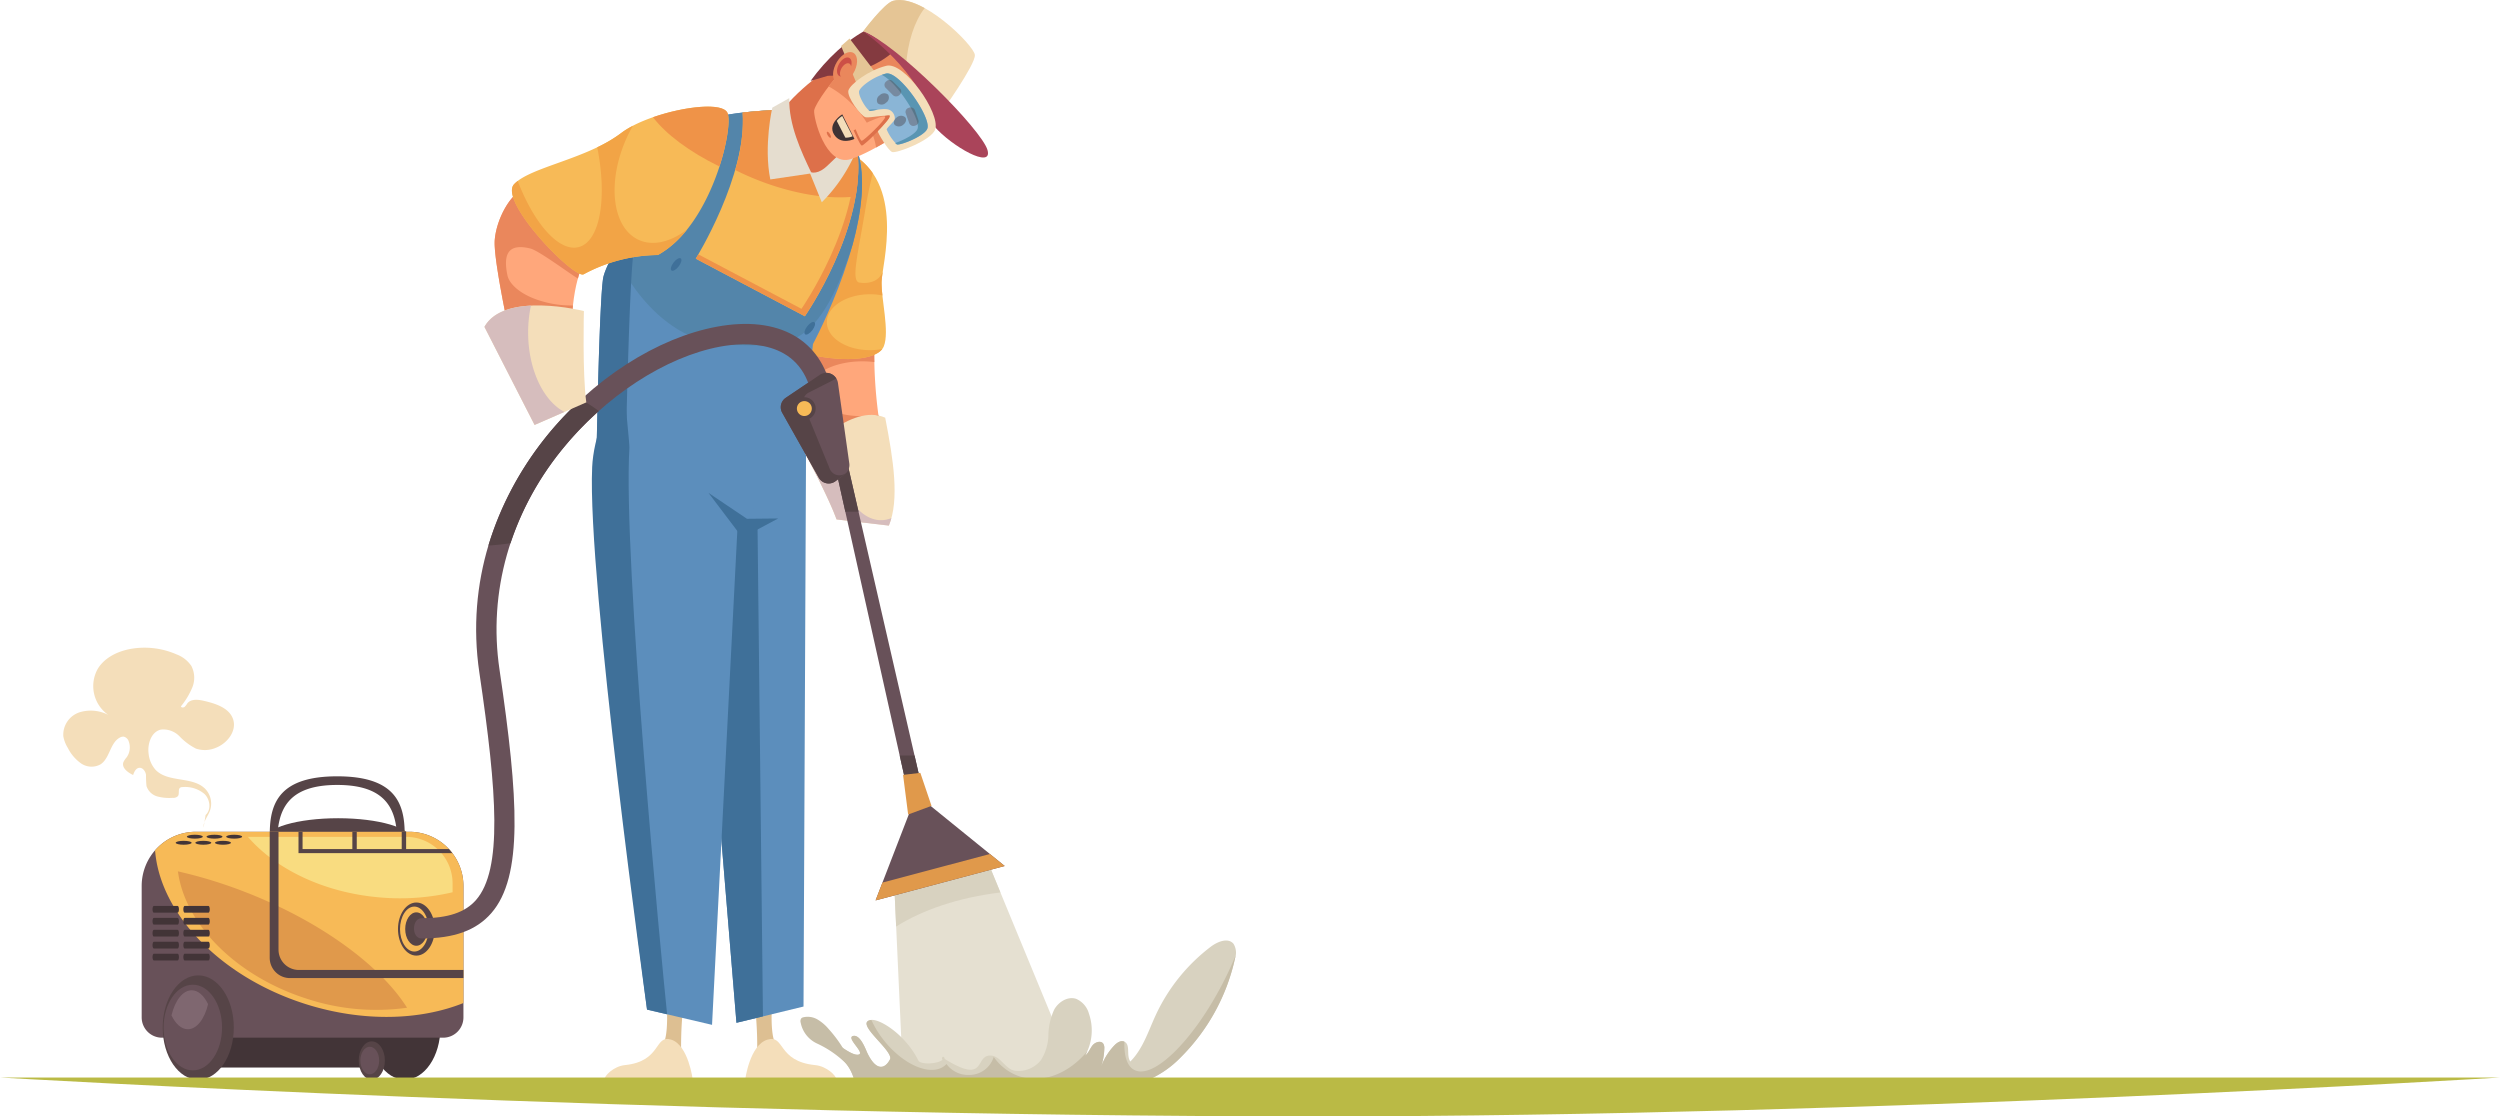 <svg id="Grupo_1028363" data-name="Grupo 1028363" xmlns="http://www.w3.org/2000/svg" xmlns:xlink="http://www.w3.org/1999/xlink" width="519.526" height="232" viewBox="0 0 519.526 232">
  <defs>
    <clipPath id="clip-path">
      <rect id="Rectángulo_349866" data-name="Rectángulo 349866" width="519.526" height="232" fill="none"/>
    </clipPath>
    <clipPath id="clip-path-3">
      <rect id="Rectángulo_349861" data-name="Rectángulo 349861" width="2.532" height="2.357" fill="none"/>
    </clipPath>
    <clipPath id="clip-path-4">
      <rect id="Rectángulo_349862" data-name="Rectángulo 349862" width="2.537" height="2.22" fill="none"/>
    </clipPath>
    <clipPath id="clip-path-5">
      <rect id="Rectángulo_349863" data-name="Rectángulo 349863" width="3.489" height="3.425" fill="none"/>
    </clipPath>
    <clipPath id="clip-path-6">
      <rect id="Rectángulo_349864" data-name="Rectángulo 349864" width="2.757" height="3.826" fill="none"/>
    </clipPath>
  </defs>
  <g id="Enmascarar_grupo_1028362" data-name="Enmascarar grupo 1028362" transform="translate(0)" clip-path="url(#clip-path)">
    <g id="Grupo_1028361" data-name="Grupo 1028361">
      <g id="Grupo_1028360" data-name="Grupo 1028360" clip-path="url(#clip-path)">
        <path id="Trazado_727453" data-name="Trazado 727453" d="M420.166,159.569c0-6.58-1.994-11.913-12.458-11.913s-12.458,5.333-12.458,11.913a11.437,11.437,0,0,0,1.44,5.551,10.784,10.784,0,0,1-3-7.346c0-6.579,2.243-11.912,14.015-11.912s14.016,5.333,14.016,11.912a10.784,10.784,0,0,1-3,7.346,11.437,11.437,0,0,0,1.44-5.551" transform="translate(-337.627 15.464)" fill="#564447"/>
        <path id="Trazado_727454" data-name="Trazado 727454" d="M392.45,158.171c0-2.449,6.806-4.434,15.2-4.434s15.2,1.985,15.2,4.434-6.808,4.434-15.2,4.434-15.2-1.985-15.2-4.434" transform="translate(-337.387 16.299)" fill="#564447"/>
        <path id="Trazado_727455" data-name="Trazado 727455" d="M287.345,162.582,305.27,206l-35.846.43-1.769-38.812Z" transform="translate(-81.775 17.237)" fill="#e5e0d1"/>
        <path id="Trazado_727456" data-name="Trazado 727456" d="M282.1,175.311l-.351-7.69,19.689-5.039,2.332,5.65c-8.625,1.024-16.237,3.629-21.67,7.08" transform="translate(-95.873 17.237)" fill="#d8d2c0"/>
        <path id="Trazado_727457" data-name="Trazado 727457" d="M386.978,194.1c0-5.986,3.309-10.839,7.39-10.839s7.39,4.853,7.39,10.839-3.309,10.839-7.39,10.839-7.39-4.852-7.39-10.839" transform="translate(-310.237 19.43)" fill="#423437"/>
        <path id="Trazado_727458" data-name="Trazado 727458" d="M305.038,63.5l15.305.427A97.383,97.383,0,0,0,321.9,84.132l-13.541,3.415c-7.125-8.4-3.319-24.05-3.319-24.05" transform="translate(-138.627 6.732)" fill="#ffa77b"/>
        <path id="Trazado_727459" data-name="Trazado 727459" d="M305.038,63.5l15.305.427s-.081,1.759-.02,4.587a19.927,19.927,0,0,0-2.475-.157c-5.947,0-10.768,2.553-10.768,5.7s4.821,5.7,10.768,5.7a19.774,19.774,0,0,0,3.3-.275c.2,1.512.445,3.071.745,4.652l-13.541,3.415c-7.125-8.4-3.319-24.05-3.319-24.05" transform="translate(-138.627 6.732)" fill="#ea875c"/>
        <path id="Trazado_727460" data-name="Trazado 727460" d="M328.36,184.672l-4.353,1.461a75.211,75.211,0,0,1,.91,12.254l3.814-1.012c-1.6-2.81-.371-12.7-.371-12.7" transform="translate(-167.562 19.579)" fill="#ddbf92"/>
        <path id="Trazado_727461" data-name="Trazado 727461" d="M331.53,203.677H312.574s.927-7.195,4.608-8.318,2.01,4.5,9.929,5.283c2.458.244,4.457,2.249,4.42,3.035" transform="translate(-157.716 20.696)" fill="#f4deba"/>
        <path id="Trazado_727462" data-name="Trazado 727462" d="M341.316,184.672l4.218,1.461a77.649,77.649,0,0,0-.881,12.254l-3.7-1.012c1.552-2.81.359-12.7.359-12.7" transform="translate(-203.113 19.579)" fill="#ddbf92"/>
        <path id="Trazado_727463" data-name="Trazado 727463" d="M339.566,203.677h18.372s-.9-7.195-4.466-8.318-1.948,4.5-9.622,5.283c-2.382.244-4.32,2.249-4.284,3.035" transform="translate(-213.976 20.696)" fill="#f4deba"/>
        <path id="Trazado_727464" data-name="Trazado 727464" d="M303.109,70.226c8.075,2.216,16.049,1.828,17.288-1.246,1.221-3.035-.54-9.82-.472-13.374.067-3.487,5.188-20.768-6.843-26.975-11.3-5.828-9.973,41.6-9.973,41.6" transform="translate(-136.73 2.983)" fill="#f7ba57"/>
        <path id="Trazado_727465" data-name="Trazado 727465" d="M313.883,28.631a13.466,13.466,0,0,1,5.025,4.385c-.553,2.137-1.061,4.529-1.477,7.083-1.517,9.324-3.152,15.34-1.311,15.64.865.14,3.822.371,4.86-2.267a19.257,19.257,0,0,0-.253,2.134,23.134,23.134,0,0,0,.178,2.806,13.562,13.562,0,0,0-2.568-.244c-4.956,0-8.973,2.6-8.973,5.808s4.017,5.807,8.973,5.807a13.6,13.6,0,0,0,2.535-.239c-1.948,2.55-9.409,2.756-16.961.684,0,0-1.325-47.423,9.972-41.6" transform="translate(-137.531 2.983)" fill="#f2a446"/>
        <path id="Trazado_727466" data-name="Trazado 727466" d="M362.1,29.34C366.6,43.7,352.8,69.318,352.8,69.318L351.4,82.552l-.563,124.44L336.9,210.371,328.311,106.2s-20.553-9.573-20.553-10.416.563-34.066,1.408-39.979,19.286-31.673,22.945-33.363,20.694-2.392,22.945-1.548S362.1,29.34,362.1,29.34" transform="translate(-183.858 2.177)" fill="#5c8ebc"/>
        <path id="Trazado_727467" data-name="Trazado 727467" d="M328.439,22.443c3.66-1.689,20.694-2.393,22.945-1.548s7.039,8.447,7.039,8.447c1.724,5.5.763,12.644-1.076,19.374-7.44,23.349-14.662,20.815-25.177,20.815-10.035,0-18.921-7.536-24.411-19.124,5.212-9.646,17.734-26.6,20.68-27.963" transform="translate(-180.186 2.177)" fill="#5385aa"/>
        <path id="Trazado_727468" data-name="Trazado 727468" d="M327.784,55.649c.845-5.913,19.286-31.673,22.945-33.363a6.436,6.436,0,0,1,.764-.281c-6.811,8.71-16.758,23.98-17.391,28.424-.872,6.123-1.582,40.528-1.586,41.4S359.88,105.2,359.88,105.2l1.146,103.679-5.509,1.336-8.587-104.17s-20.553-9.573-20.553-10.418.563-34.065,1.408-39.978" transform="translate(-202.477 2.333)" fill="#3f7099"/>
        <path id="Trazado_727469" data-name="Trazado 727469" d="M361.091,98.8l-5.279,2.428-5.279,103.151-13.513-3.168s-11.614-88.756-10.558-111.842S361.091,98.8,361.091,98.8" transform="translate(-202.563 8.596)" fill="#5c8ebc"/>
        <path id="Trazado_727470" data-name="Trazado 727470" d="M344.45,89.2c.282-6.167,3.234-14.588,6.9-14.5-.1.653.889,9.652.844,10.416-1.387,23.252,6.757,107.356,7.833,117.747l-4.173-.978s-12.458-89.6-11.4-112.687" transform="translate(-221.395 7.919)" fill="#3f7099"/>
        <path id="Trazado_727471" data-name="Trazado 727471" d="M331.119,63.547,308.455,51.581S319.21,34.2,318.184,21.213c6.412-.741,15.293-.914,16.877-.32,2.127.8,6.51,7.616,6.99,8.37,1.839,15.886-10.932,34.283-10.932,34.283" transform="translate(-163.862 2.177)" fill="#f7ba57"/>
        <path id="Trazado_727472" data-name="Trazado 727472" d="M330.415,61.258s12.475-17.983,10.979-33.742c.331.5.565.864.656,1.008,1.84,15.886-10.932,34.283-10.932,34.283L308.455,50.841s.2-.322.531-.9Z" transform="translate(-163.862 2.917)" fill="#ef9348"/>
        <path id="Trazado_727473" data-name="Trazado 727473" d="M308.456,33.149a34.632,34.632,0,0,0,1.552-11.936c6.41-.74,15.293-.912,16.876-.319,2.128.8,6.51,7.615,6.99,8.37a32.864,32.864,0,0,1-.385,9.383c-5.339.657-12.551-.4-19.969-3.258-1.772-.684-3.463-1.437-5.063-2.241" transform="translate(-155.685 2.177)" fill="#ef9348"/>
        <path id="Trazado_727474" data-name="Trazado 727474" d="M375.913,67.242c-.434-11.586,2.6-16.637,2.6-16.637,1.012-2.716-8.524-16.463-11.991-15.4s-6.356,6.836-6.646,11.03,3.467,21.175,3.467,21.175Z" transform="translate(-257.072 3.727)" fill="#ffa77b"/>
        <path id="Trazado_727475" data-name="Trazado 727475" d="M359.874,46.239c.289-4.2,3.179-9.964,6.646-11.03s13,12.681,11.991,15.4a16.006,16.006,0,0,0-1.341,3.535c-1.292-.687-8.072-5.773-9.857-6.22-4.939-1.238-5.631,1.548-4.791,5.572.394,1.889,2.974,4.342,7.914,5.58a20.851,20.851,0,0,0,5.7.669,52.219,52.219,0,0,0-.225,7.5l-12.57.171s-3.756-16.98-3.467-21.175" transform="translate(-257.07 3.727)" fill="#ea875c"/>
        <path id="Trazado_727476" data-name="Trazado 727476" d="M308.151,99.678c-1.688-4.7-6.509-13.662-6.509-13.662s9.512-10.635,16.616-7.482c1.7,8.7,3,17.067.758,22.425Z" transform="translate(-134.304 8.264)" fill="#f4deba"/>
        <path id="Trazado_727477" data-name="Trazado 727477" d="M308.088,80.673c0,.19-.008.379-.008.571,0,10.107,4.443,18.3,9.924,18.3a5.688,5.688,0,0,0,2.14-.431,13.126,13.126,0,0,1-.521,1.557l-10.864-1.281c-1.688-4.7-6.51-13.663-6.51-13.663a35.96,35.96,0,0,1,5.839-5.053" transform="translate(-134.911 8.553)" fill="#d6bdbd"/>
        <path id="Trazado_727478" data-name="Trazado 727478" d="M311.373,39.265l-2.639-6.493s8.234-5.12,9.5-6.6l.422,2.111a33.089,33.089,0,0,1-7.285,10.981" transform="translate(-140.597 2.775)" fill="#e5ddcf"/>
        <path id="Trazado_727479" data-name="Trazado 727479" d="M317.23,33.274c4.045-3.8,7.039-7.179,7.039-7.179l-4.5-14.781s-8.587,5.771-11.824,10.416c0,0,2.392,18.019,9.291,11.544" transform="translate(-145.328 1.199)" fill="#dd704a"/>
        <path id="Trazado_727480" data-name="Trazado 727480" d="M321.7,18.441l-3.519,1.971s-1.829,7.883-.422,14.921l8.587-1.266c-2.229-4.659-4.767-10.1-4.645-15.626" transform="translate(-157.685 1.955)" fill="#e5ddcf"/>
        <path id="Trazado_727481" data-name="Trazado 727481" d="M303.217,32.067c4.931-1.577,14.465-7.918,15.626-9.713S314.725,10,312.3,9.473s-8.763,2.851-10.663,4.223-5.807,6.863-6.018,8.235,2.323,11.824,7.6,10.136" transform="translate(-126.423 0.998)" fill="#ffa77b"/>
        <path id="Trazado_727482" data-name="Trazado 727482" d="M299.74,19.934a21.124,21.124,0,0,0-4.137-2.967,18.2,18.2,0,0,1,3.008-3.269c1.9-1.373,8.235-4.751,10.664-4.223s7.707,11.086,6.545,12.88c-.817,1.263-5.78,4.776-10.368,7.3-.42-3.1-2.432-6.718-5.714-9.717" transform="translate(-123.402 0.999)" fill="#ea875c"/>
        <path id="Trazado_727483" data-name="Trazado 727483" d="M300.632,16.238l3.589-1.056,3.1-.07s7.46-1.514,11.05-5.526-5.6-4.223-5.6-4.223c-4.511,2.233-8.844,6.342-12.142,10.874" transform="translate(-132.179 0.569)" fill="#843a40"/>
        <path id="Trazado_727484" data-name="Trazado 727484" d="M302.6,23.639s7.352-10.23,7.166-12.224c-.189-2.023-11.2-12.933-17.027-11.237-1.84.536-6.176,6.335-6.176,6.335,5.246,2.024,10.82,9.161,16.037,17.126" transform="translate(-107.178 0)" fill="#f4deba"/>
        <path id="Trazado_727485" data-name="Trazado 727485" d="M302.167.178c1.847-.539,4.217.195,6.6,1.508-2.1,2.692-3.57,7.079-3.888,12.154-2.985-3.522-5.986-6.208-8.887-7.327,0,0,4.336-5.8,6.176-6.334" transform="translate(-116.61 0)" fill="#e5c595"/>
        <path id="Trazado_727486" data-name="Trazado 727486" d="M284.089,5.841c7.045,2.633,24.79,20.552,25.944,24.736,1.124,4.073-7.463-.771-11.075-4.958C296.178,13.97,284.089,5.841,284.089,5.841" transform="translate(-104.815 0.619)" fill="#aa445a"/>
        <path id="Trazado_727487" data-name="Trazado 727487" d="M307.153,7.241l5.208,6.827-3.8,2.393-3.168-7.672Z" transform="translate(-130.606 0.768)" fill="#e5c595"/>
        <path id="Trazado_727488" data-name="Trazado 727488" d="M311.985,25.567c1.077-3.373-6.414-14.143-10.169-13.2s-7.4,3.789-7.863,5.083,2.625,5.46,3.586,5.619,4.509-.669,4.854-.159S300,25.475,300.02,25.9s2.122,4.008,2.988,4.383,8.254-2.453,8.976-4.713" transform="translate(-117.63 1.305)" fill="#f4deba"/>
        <path id="Trazado_727489" data-name="Trazado 727489" d="M310.052,21.761c.282.634-5.419,6.334-5.842,6.194s-1.689-3.168-1.689-3.168,7.182-3.811,7.531-3.026" transform="translate(-125.129 2.296)" fill="#dd704a"/>
        <path id="Trazado_727490" data-name="Trazado 727490" d="M309.184,12.409c.822-1.763,2.385-2.912,3.492-2.566s1.338,2.056.518,3.819-2.385,2.912-3.492,2.566-1.339-2.056-.518-3.819" transform="translate(-135.576 1.037)" fill="#ea875c"/>
        <path id="Trazado_727491" data-name="Trazado 727491" d="M392.2,190.774h45.891v7.39a3.449,3.449,0,0,1-3.449,3.449H392.2Z" transform="translate(-352.336 20.226)" fill="#423437"/>
        <path id="Trazado_727492" data-name="Trazado 727492" d="M393.913,156.282h44.342a11.261,11.261,0,0,1,11.262,11.261v27.31a4.222,4.222,0,0,1-4.223,4.223h-58.42a4.222,4.222,0,0,1-4.223-4.223v-27.31a11.262,11.262,0,0,1,11.262-11.261" transform="translate(-353.209 16.569)" fill="#685159"/>
        <path id="Trazado_727493" data-name="Trazado 727493" d="M391.13,156.282h44.342a11.261,11.261,0,0,1,11.262,11.261v24.328c-9.047,3.621-20.876,3.989-32.768.225-17.9-5.668-30.31-18.913-31.315-31.948a11.224,11.224,0,0,1,8.479-3.866" transform="translate(-350.426 16.569)" fill="#f7ba57"/>
        <path id="Trazado_727494" data-name="Trazado 727494" d="M407.384,168.078c15.708,6.137,27.994,15.3,33.474,23.981a46.093,46.093,0,0,1-20.7-1.828c-14.966-4.738-25.479-15.61-26.914-26.511a99.113,99.113,0,0,1,14.138,4.359" transform="translate(-356.269 17.357)" fill="#e0994b"/>
        <path id="Trazado_727495" data-name="Trazado 727495" d="M427.227,166.9v1.851a47.782,47.782,0,0,1-14.707,1.106c-11.82-.907-21.949-5.825-27.828-12.617h32.875a9.66,9.66,0,0,1,9.66,9.66" transform="translate(-333.177 16.67)" fill="#f9dc80"/>
        <path id="Trazado_727496" data-name="Trazado 727496" d="M397.414,199.647c0-2.2,1.216-3.982,2.715-3.982s2.715,1.783,2.715,3.982-1.216,3.982-2.715,3.982-2.715-1.783-2.715-3.982" transform="translate(-322.865 20.744)" fill="#564447"/>
        <path id="Trazado_727497" data-name="Trazado 727497" d="M425.8,194.1c0-5.986,3.309-10.839,7.39-10.839s7.39,4.853,7.39,10.839-3.309,10.839-7.39,10.839-7.39-4.852-7.39-10.839" transform="translate(-391.991 19.43)" fill="#564447"/>
        <path id="Trazado_727498" data-name="Trazado 727498" d="M384.482,156.282v24.494A4.223,4.223,0,0,0,388.7,185h34.207v1.69H386.875a4.224,4.224,0,0,1-4.224-4.224V156.282Z" transform="translate(-326.604 16.569)" fill="#564447"/>
        <path id="Trazado_727499" data-name="Trazado 727499" d="M431.5,154.473l-.185,1.145a2.746,2.746,0,0,1,.185-1.145" transform="translate(-389.015 16.377)" fill="#f4deba"/>
        <path id="Trazado_727500" data-name="Trazado 727500" d="M429.019,135.174a7.868,7.868,0,0,1,6.147.5,7.307,7.307,0,0,1-2.177-9.628c1.47-2.37,4.237-3.666,6.988-4.129a16.564,16.564,0,0,1,9.372,1.176,6.405,6.405,0,0,1,3.064,2.393,5.336,5.336,0,0,1,.2,4.467,15.8,15.8,0,0,1-2.374,3.944c.119.28.543.277.783.09a3.77,3.77,0,0,0,.554-.718c.778-.989,2.3-.8,3.525-.511,2.424.568,5.235,1.474,6,3.846.777,2.422-1.233,4.987-3.607,5.9a5.814,5.814,0,0,1-4.139.158,12.746,12.746,0,0,1-3.4-2.547,4.688,4.688,0,0,0-3.871-1.4c-2.034.465-2.84,3.022-2.544,5.087A5.9,5.9,0,0,0,445,147.1c2.615,2.7,7.72,1.266,10.331,3.972a4.42,4.42,0,0,1,.939,4.513c-.3.811-.847,1.564-1.134,2.362l.238-1.478c1.21-1.087.948-3.2-.207-4.349a6.2,6.2,0,0,0-4.516-1.463,1.006,1.006,0,0,0-.539.113c-.535.345-.108,1.27-.494,1.775a1.314,1.314,0,0,1-1.052.351,9.528,9.528,0,0,1-3.23-.292,3.277,3.277,0,0,1-2.246-2.167,22.516,22.516,0,0,1-.1-2.309c-.1-.765-.711-1.592-1.472-1.459-.66.115-.988.848-1.206,1.482-1.106-.521-2.418-1.489-2.027-2.648a4.016,4.016,0,0,1,.674-1.012,3.549,3.549,0,0,0,.46-3.261,1.474,1.474,0,0,0-1.043-1.047,1.377,1.377,0,0,0-.835.2c-2.044,1.11-2.058,4.3-4.013,5.562a3.842,3.842,0,0,1-4.029-.2,8.7,8.7,0,0,1-2.744-3.2,6.915,6.915,0,0,1-.948-2.44,4.907,4.907,0,0,1,3.215-4.928" transform="translate(-412.648 12.902)" fill="#f4deba"/>
        <path id="Trazado_727501" data-name="Trazado 727501" d="M297,73.3l19.989,87-2.534,2.815-18.863-84.6Z" transform="translate(-124.396 7.771)" fill="#685159"/>
        <path id="Trazado_727502" data-name="Trazado 727502" d="M312.89,98.566l-4.473-20.06,1.408-5.208,5.806,25.268Z" transform="translate(-137.219 7.771)" fill="#564447"/>
        <path id="Trazado_727503" data-name="Trazado 727503" d="M298.679,141.963l2.539,11.05-2.534,2.816-3.091-13.866Z" transform="translate(-108.623 15.051)" fill="#564447"/>
        <path id="Trazado_727504" data-name="Trazado 727504" d="M323.467,91.087l-1.959,1.482a2.352,2.352,0,0,1-3.469-.721l-7.607-13.5a2.352,2.352,0,0,1,.734-3.1l7.071-4.769a2.44,2.44,0,0,1,3.78,1.682l2.359,16.726a2.354,2.354,0,0,1-.91,2.2" transform="translate(-147.882 7.427)" fill="#685159"/>
        <path id="Trazado_727505" data-name="Trazado 727505" d="M289.456,149.275l18.331,14.86-26.834,7.152Z" transform="translate(-99.001 15.826)" fill="#685159"/>
        <path id="Trazado_727506" data-name="Trazado 727506" d="M363.16,50.871c11.133-6.069,15.754-26.287,14.494-29.481s-16.3-.3-22.1,4.121c-7.143,5.438-18.889,7.064-22.25,10.622s12.534,19.825,14.448,18.736a33.145,33.145,0,0,1,15.412-4" transform="translate(-226.451 2.124)" fill="#f7ba57"/>
        <path id="Trazado_727507" data-name="Trazado 727507" d="M341.843,35.1c3.417,8.931,8.611,14.806,12.675,13.739,4.422-1.16,5.974-10.139,3.847-20.732a28.967,28.967,0,0,0,4.987-2.972,16.925,16.925,0,0,1,2.426-1.5c-.437.769-.858,1.558-1.239,2.392-4.218,9.228-3.127,18.77,2.439,21.315,2.984,1.364,6.645.425,10.052-2.148a20.523,20.523,0,0,1-6.067,5.3,33.145,33.145,0,0,0-15.412,4c-1.913,1.091-17.809-15.177-14.448-18.736a6.152,6.152,0,0,1,.741-.657" transform="translate(-234.253 2.505)" fill="#f2a446"/>
        <path id="Trazado_727508" data-name="Trazado 727508" d="M391.863,180.609c2.106,0,3.819-2.475,3.819-5.518s-1.713-5.519-3.819-5.519-3.82,2.476-3.82,5.519,1.713,5.518,3.82,5.518m-.422-10.192c1.64,0,2.975,2.1,2.975,4.674s-1.335,4.674-2.975,4.674-2.975-2.1-2.975-4.674,1.335-4.674,2.975-4.674" transform="translate(-305.338 17.978)" fill="#564447"/>
        <path id="Trazado_727509" data-name="Trazado 727509" d="M389.4,174.895c0-1.918,1.036-3.472,2.315-3.472s2.314,1.554,2.314,3.472-1.036,3.472-2.314,3.472-2.315-1.554-2.315-3.472" transform="translate(-305.194 18.174)" fill="#564447"/>
        <path id="Trazado_727510" data-name="Trazado 727510" d="M314.994,188.57c6.788,0,11.405-1.678,14.533-5.279,6.591-7.589,5.676-23.646,1.686-50.619-2.381-16.1,2.2-32.291,12.9-45.59,8.984-11.166,21.629-19.407,33-21.508,4.936-.912,16.667-1.742,19,10.2l4.145-.863C398.148,64.1,389.226,59.066,376.4,61.436c-24.39,4.5-54.97,34.04-49.367,71.909,3.717,25.125,4.8,40.906-.684,47.218-2.252,2.59-5.84,3.8-11.294,3.8-2.1-.031-2.163,4.179-.064,4.209" transform="translate(-227.414 6.452)" fill="#685159"/>
        <path id="Trazado_727511" data-name="Trazado 727511" d="M376.459,75.081a27.427,27.427,0,0,1,3.7,2.378,67.864,67.864,0,0,0-7.737,8.115,61.738,61.738,0,0,0-10.612,19.355c-1.49.219-3.023.382-4.59.486a68.269,68.269,0,0,1,19.239-30.334" transform="translate(-255.724 7.96)" fill="#564447"/>
        <path id="Trazado_727512" data-name="Trazado 727512" d="M380.734,77.536c-.827-5.929-.5-18.986-.5-18.986s-16.537-4.172-20.671,3.293l10.419,20.381Z" transform="translate(-258.894 6.084)" fill="#f4deba"/>
        <path id="Trazado_727513" data-name="Trazado 727513" d="M373.338,57.423a26.813,26.813,0,0,0-.581,5.558c0,7.712,3.163,14.243,7.54,16.535l-6.2,2.7L363.678,61.839c1.741-3.143,5.682-4.219,9.66-4.416" transform="translate(-263.005 6.088)" fill="#d6bdbd"/>
        <path id="Trazado_727514" data-name="Trazado 727514" d="M238.185,197.9c-2.932-5.175,4.516,2.967,6.968,2.534,1.542-.273-2.6-3.449-1.126-3.871,1.513-.432,2.67,2.844,2.956,3.449,1.952,4.133,3.82,3.287,4.776,1.335.573-1.9-7.732-7.669-3.888-8.129,1.73-.207,7.015,2.965,9.74,8.414.472.943,4.113.748,5.014-.137-.325-.611.383-.927.46-.179,8.979,5.564,6.078-.994,9.7-.685,2.02.173,2.96,2.923,4.973,3.149a5.933,5.933,0,0,0,5.356-2.243,10.221,10.221,0,0,0,1.532-5.187,13.241,13.241,0,0,1,1.216-5.3c.9-1.592,2.806-2.782,4.542-2.218a4.7,4.7,0,0,1,2.67,3.1,10.626,10.626,0,0,1-.8,8.7c.7-.522.987-1.431,1.532-2.116s1.722-1.077,2.234-.367a1.714,1.714,0,0,1,.22,1.057,12.5,12.5,0,0,1-.726,3.872,12.982,12.982,0,0,1,2.753-4.5c.549-.584,1.342-1.158,2.087-.862,1.411.56.4,2.911,1.3,4.138,2.6-2.6,3.724-6.276,5.264-9.615A37.77,37.77,0,0,1,318.395,178c1.4-1.061,3.586-1.95,4.716-.605a3.552,3.552,0,0,1,.309,3.055,41.707,41.707,0,0,1-11.414,20.677,21.02,21.02,0,0,1-6.52,4.513h-61.2c-1.38-4.786-4.9-5.631-6.1-7.742" transform="translate(-66.776 18.735)" fill="#d8d2c0"/>
        <path id="Trazado_727515" data-name="Trazado 727515" d="M245.227,200.127c1.542-.273-2.6-3.449-1.126-3.871,1.513-.432,2.67,2.844,2.956,3.449,1.952,4.133,3.82,3.287,4.776,1.335.572-1.895-7.7-7.648-3.905-8.126a20.219,20.219,0,0,0,2.685,4.347c4.117,5.12,9.737,7.435,12.554,5.168a3.409,3.409,0,0,0,.369-.356,5.557,5.557,0,0,0,4.565,2.277,5.341,5.341,0,0,0,5.259-3.755,10.643,10.643,0,0,0,4.925,3.892c4.943,1.871,10.627-.333,14.526-5.077a10.089,10.089,0,0,1-.459.915c.7-.522.987-1.431,1.532-2.116s1.722-1.077,2.234-.367a1.706,1.706,0,0,1,.219,1.057,12.467,12.467,0,0,1-.724,3.872,13,13,0,0,1,2.752-4.5c.55-.584,1.343-1.158,2.088-.862.02.008.035.02.055.029-.092,2.979.57,5.1,2.063,5.87,3.934,2.039,12.143-5.986,18.333-17.926,1.02-1.968,1.919-3.916,2.7-5.812-.032.2-.067.39-.11.578a41.705,41.705,0,0,1-11.413,20.677,21.033,21.033,0,0,1-6.52,4.513h-61.2c-1.379-4.786-4.9-5.631-6.1-7.742-2.932-5.175,4.516,2.967,6.968,2.534" transform="translate(-66.85 19.037)" fill="#c6bda7"/>
        <path id="Trazado_727516" data-name="Trazado 727516" d="M320.73,200.874a3.3,3.3,0,0,1-3.686-.563,13.536,13.536,0,0,1-2.406-3.2,26.98,26.98,0,0,0-2.724-3.557,9.165,9.165,0,0,0-2.3-1.958,4.025,4.025,0,0,0-2.929-.449.853.853,0,0,0-.415.207,1.015,1.015,0,0,0-.139.924,6.033,6.033,0,0,0,3.35,4.3,21.335,21.335,0,0,1,7.5,5.731l3.628-.2Z" transform="translate(-139.738 20.254)" fill="#c6bda7"/>
        <path id="Trazado_727517" data-name="Trazado 727517" d="M331.665,101.312,338,97.923l-6.489.067-7.988-5.379,6.664,8.8Z" transform="translate(-176.288 9.819)" fill="#3f7099"/>
        <path id="Trazado_727518" data-name="Trazado 727518" d="M428.008,193.919c0-4.917,2.717-8.9,6.072-8.9s6.071,3.987,6.071,8.9-2.717,8.9-6.071,8.9-6.072-3.987-6.072-8.9" transform="translate(-394.009 19.615)" fill="#685159"/>
        <path id="Trazado_727519" data-name="Trazado 727519" d="M398.485,199.54c0-1.583.875-2.865,1.953-2.865s1.953,1.282,1.953,2.865-.875,2.865-1.953,2.865-1.953-1.282-1.953-2.865" transform="translate(-323.597 20.851)" fill="#685159"/>
        <path id="Trazado_727520" data-name="Trazado 727520" d="M311.848,75.243l7.071-4.769a2.428,2.428,0,0,1,3.44.773l-5.716,2.893a2.153,2.153,0,0,0-1.02,2.737L321,90.009a2.153,2.153,0,0,0,3.069,1.051l.262-.152a2.281,2.281,0,0,1-.18.178l-1.958,1.482a2.352,2.352,0,0,1-3.47-.72l-7.607-13.5a2.352,2.352,0,0,1,.734-3.1" transform="translate(-148.563 7.427)" fill="#564447"/>
        <path id="Trazado_727521" data-name="Trazado 727521" d="M294.7,145.631l3.59-.422,2.323,6.863-4.858,1.8Z" transform="translate(-107.034 15.395)" fill="#e0994b"/>
        <path id="Trazado_727522" data-name="Trazado 727522" d="M304.71,160.455l3.078,2.5L280.953,170.1l1.427-3.7Z" transform="translate(-99.001 17.011)" fill="#e0994b"/>
        <path id="Trazado_727523" data-name="Trazado 727523" d="M316.466,76.992a2.358,2.358,0,1,1,2.358,2.358,2.357,2.357,0,0,1-2.358-2.358" transform="translate(-151.673 7.913)" fill="#564447"/>
        <path id="Trazado_727524" data-name="Trazado 727524" d="M317.2,76.914a1.549,1.549,0,1,1,1.55,1.548,1.55,1.55,0,0,1-1.55-1.548" transform="translate(-151.596 7.99)" fill="#f7ba57"/>
        <path id="Trazado_727525" data-name="Trazado 727525" d="M430.574,179.192h4.972c.144,0,.26.315.26.7s-.116.7-.26.7h-4.972c-.143,0-.259-.315-.259-.7s.116-.7.259-.7" transform="translate(-392.215 18.998)" fill="#423437"/>
        <path id="Trazado_727526" data-name="Trazado 727526" d="M430.574,176.949h4.972c.144,0,.26.315.26.7s-.116.7-.26.7h-4.972c-.143,0-.259-.315-.259-.7s.116-.7.259-.7" transform="translate(-392.215 18.76)" fill="#423437"/>
        <path id="Trazado_727527" data-name="Trazado 727527" d="M430.574,174.705h4.972c.144,0,.26.315.26.7s-.116.7-.26.7h-4.972c-.143,0-.259-.315-.259-.7s.116-.7.259-.7" transform="translate(-392.215 18.522)" fill="#423437"/>
        <path id="Trazado_727528" data-name="Trazado 727528" d="M430.574,172.462h4.972c.144,0,.26.315.26.7s-.116.7-.26.7h-4.972c-.143,0-.259-.315-.259-.7s.116-.7.259-.7" transform="translate(-392.215 18.284)" fill="#423437"/>
        <path id="Trazado_727529" data-name="Trazado 727529" d="M430.574,170.219h4.972c.144,0,.26.315.26.7s-.116.7-.26.7h-4.972c-.143,0-.259-.315-.259-.7s.116-.7.259-.7" transform="translate(-392.215 18.046)" fill="#423437"/>
        <path id="Trazado_727530" data-name="Trazado 727530" d="M436.365,179.192h4.972c.144,0,.26.315.26.7s-.116.7-.26.7h-4.972c-.143,0-.259-.315-.259-.7s.116-.7.259-.7" transform="translate(-404.411 18.998)" fill="#423437"/>
        <path id="Trazado_727531" data-name="Trazado 727531" d="M436.365,176.949h4.972c.144,0,.26.315.26.7s-.116.7-.26.7h-4.972c-.143,0-.259-.315-.259-.7s.116-.7.259-.7" transform="translate(-404.411 18.76)" fill="#423437"/>
        <path id="Trazado_727532" data-name="Trazado 727532" d="M436.365,174.705h4.972c.144,0,.26.315.26.7s-.116.7-.26.7h-4.972c-.143,0-.259-.315-.259-.7s.116-.7.259-.7" transform="translate(-404.411 18.522)" fill="#423437"/>
        <path id="Trazado_727533" data-name="Trazado 727533" d="M436.365,172.462h4.972c.144,0,.26.315.26.7s-.116.7-.26.7h-4.972c-.143,0-.259-.315-.259-.7s.116-.7.259-.7" transform="translate(-404.411 18.284)" fill="#423437"/>
        <path id="Trazado_727534" data-name="Trazado 727534" d="M436.365,170.219h4.972c.144,0,.26.315.26.7s-.116.7-.26.7h-4.972c-.143,0-.259-.315-.259-.7s.116-.7.259-.7" transform="translate(-404.411 18.046)" fill="#423437"/>
        <path id="Trazado_727535" data-name="Trazado 727535" d="M424.234,157.244c0-.223.74-.406,1.654-.406s1.653.182,1.653.406-.74.406-1.653.406-1.654-.182-1.654-.406" transform="translate(-377.225 16.628)" fill="#423437"/>
        <path id="Trazado_727536" data-name="Trazado 727536" d="M427.929,157.244c0-.223.74-.406,1.653-.406s1.654.182,1.654.406-.74.406-1.654.406-1.653-.182-1.653-.406" transform="translate(-385.007 16.628)" fill="#423437"/>
        <path id="Trazado_727537" data-name="Trazado 727537" d="M431.625,157.244c0-.223.74-.406,1.654-.406s1.653.182,1.653.406-.74.406-1.653.406-1.654-.182-1.654-.406" transform="translate(-392.791 16.628)" fill="#423437"/>
        <path id="Trazado_727538" data-name="Trazado 727538" d="M426.334,158.389c0-.223.74-.406,1.654-.406s1.653.182,1.653.406-.74.406-1.653.406-1.654-.182-1.654-.406" transform="translate(-381.648 16.749)" fill="#423437"/>
        <path id="Trazado_727539" data-name="Trazado 727539" d="M430.03,158.389c0-.223.74-.406,1.653-.406s1.653.182,1.653.406-.74.406-1.653.406-1.653-.182-1.653-.406" transform="translate(-389.431 16.749)" fill="#423437"/>
        <path id="Trazado_727540" data-name="Trazado 727540" d="M433.725,158.389c0-.223.74-.406,1.654-.406s1.653.182,1.653.406-.74.406-1.653.406-1.654-.182-1.654-.406" transform="translate(-397.213 16.749)" fill="#423437"/>
        <path id="Trazado_727541" data-name="Trazado 727541" d="M384.748,156.282h.845v3.589h30.4q.377.4.713.845H384.748Z" transform="translate(-322.717 16.569)" fill="#564447"/>
        <rect id="Rectángulo_349859" data-name="Rectángulo 349859" width="0.915" height="4.082" transform="translate(73.222 172.851)" fill="#564447"/>
        <rect id="Rectángulo_349860" data-name="Rectángulo 349860" width="0.915" height="4.082" transform="translate(83.481 172.851)" fill="#564447"/>
        <path id="Trazado_727542" data-name="Trazado 727542" d="M434.837,186.064c1.346,0,2.554,1.115,3.4,2.883-.729,3.073-2.335,5.212-4.2,5.212-1.346,0-2.554-1.115-3.4-2.883.729-3.073,2.335-5.212,4.2-5.212" transform="translate(-394.998 19.726)" fill="#7f6770"/>
        <path id="Trazado_727543" data-name="Trazado 727543" d="M332.835,22.236c6.593-2.295,14.6-3.139,15.5-.846.542,1.374-.008,5.9-1.691,11.088-6.226-3.04-11.089-6.673-13.812-10.242" transform="translate(-197.135 2.124)" fill="#ef9348"/>
        <path id="Trazado_727544" data-name="Trazado 727544" d="M310.019,12.389c.5-1.072,1.45-1.771,2.124-1.561s.814,1.251.314,2.323-1.45,1.771-2.124,1.561-.814-1.251-.314-2.323" transform="translate(-135.784 1.144)" fill="#cc4f46"/>
        <path id="Trazado_727545" data-name="Trazado 727545" d="M310.037,13.1c.385-.818,1.114-1.353,1.629-1.191s.619.956.236,1.774-1.114,1.353-1.629,1.191-.62-.954-.236-1.774" transform="translate(-135.256 1.259)" fill="#ea875c"/>
        <path id="Trazado_727546" data-name="Trazado 727546" d="M309.631,25.215c.762-2.385-5.959-12.057-8.614-11.389s-5.236,2.679-5.559,3.593,1.574,4.041,2.253,4.154c.367.061,2.839-.677,4.012-.211a1.966,1.966,0,0,1,1.128,1.975c-.1.425-1.7,1.812-1.679,2.11a9.245,9.245,0,0,0,2.114,3.1c.613.265,5.834-1.733,6.345-3.331" transform="translate(-116.907 1.462)" fill="#8ab5d6"/>
        <path id="Trazado_727547" data-name="Trazado 727547" d="M302.87,25.286c.667-2.086-4.394-9.751-7.449-11.188.29-.1.582-.2.876-.27,2.654-.669,9.376,9,8.615,11.388-.511,1.6-5.734,3.6-6.346,3.332a1.249,1.249,0,0,1-.347-.283c1.774-.618,4.3-1.89,4.652-2.979" transform="translate(-112.186 1.462)" fill="#5995b2"/>
        <path id="Trazado_727548" data-name="Trazado 727548" d="M306.727,20.615a14.148,14.148,0,0,1-1.6.241.762.762,0,0,1-.321-.189,6.371,6.371,0,0,1,1.917-.052" transform="translate(-124.326 2.18)" fill="#5995b2"/>
        <path id="Trazado_727549" data-name="Trazado 727549" d="M309.64,21.958c.221.525-4.561,5.114-4.905,4.991s-1.335-2.631-1.335-2.631,5.967-3.012,6.24-2.36" transform="translate(-125.688 2.318)" fill="#ffa77b"/>
        <path id="Trazado_727550" data-name="Trazado 727550" d="M317.155,61.4c.532-.693,1.2-1.074,1.494-.849s.1.97-.434,1.663-1.2,1.074-1.494.849-.1-.97.434-1.663" transform="translate(-149.409 6.413)" fill="#3f7099"/>
        <path id="Trazado_727551" data-name="Trazado 727551" d="M342.26,49.408c.532-.693,1.2-1.074,1.494-.849s.1.97-.434,1.663-1.2,1.074-1.494.849-.1-.97.434-1.663" transform="translate(-202.281 5.141)" fill="#3f7099"/>
        <path id="Trazado_727552" data-name="Trazado 727552" d="M314.252,25.239c-.208-.344-.474-.559-.6-.48s-.052.42.155.764.474.559.6.48.053-.42-.155-.764" transform="translate(-141.782 2.623)" fill="#dd704a"/>
        <path id="Trazado_727553" data-name="Trazado 727553" d="M313.8,26.59l-2.529-5.112s-3.138,1.9-1.7,4.2,4.228.917,4.228.917" transform="translate(-136.239 2.277)" fill="#3f3335"/>
        <path id="Trazado_727554" data-name="Trazado 727554" d="M311.314,26.3a3.786,3.786,0,0,0,1.508-.286l-2.162-4.224a4.563,4.563,0,0,0-1.133,1.02Z" transform="translate(-135.638 2.311)" fill="#f4deba"/>
        <g id="Grupo_1028350" data-name="Grupo 1028350" transform="translate(182.211 19.385)" opacity="0.38" style="mix-blend-mode: multiply;isolation: isolate">
          <g id="Grupo_1028349" data-name="Grupo 1028349" transform="translate(0)">
            <g id="Grupo_1028348" data-name="Grupo 1028348" clip-path="url(#clip-path-3)">
              <path id="Trazado_727555" data-name="Trazado 727555" d="M304.625,19.466a1.224,1.224,0,0,0,.411-1.661,1.292,1.292,0,0,0-1.743.139,1.225,1.225,0,0,0-.411,1.661,1.292,1.292,0,0,0,1.743-.139" transform="translate(-302.694 -17.527)" fill="#3f3335"/>
            </g>
          </g>
        </g>
        <g id="Grupo_1028353" data-name="Grupo 1028353" transform="translate(185.76 24.055)" opacity="0.38" style="mix-blend-mode: multiply;isolation: isolate">
          <g id="Grupo_1028352" data-name="Grupo 1028352" transform="translate(0)">
            <g id="Grupo_1028351" data-name="Grupo 1028351" transform="translate(0)" clip-path="url(#clip-path-4)">
              <path id="Trazado_727556" data-name="Trazado 727556" d="M301.4,23.628c.6-.442.791-1.145.429-1.569a1.325,1.325,0,0,0-1.742.031c-.6.442-.791,1.145-.429,1.569a1.324,1.324,0,0,0,1.742-.031" transform="translate(-299.48 -21.749)" fill="#3f3335"/>
            </g>
          </g>
        </g>
        <g id="Grupo_1028356" data-name="Grupo 1028356" transform="translate(183.802 16.616)" opacity="0.38" style="mix-blend-mode: multiply;isolation: isolate">
          <g id="Grupo_1028355" data-name="Grupo 1028355" transform="translate(0)">
            <g id="Grupo_1028354" data-name="Grupo 1028354" clip-path="url(#clip-path-5)">
              <path id="Trazado_727557" data-name="Trazado 727557" d="M303.684,16.871l-1.644-1.645a.951.951,0,0,0-1.3.122.885.885,0,0,0-.165,1.252l1.644,1.646a.952.952,0,0,0,1.3-.122.886.886,0,0,0,.165-1.253" transform="translate(-300.387 -15.023)" fill="#564447"/>
            </g>
          </g>
        </g>
        <g id="Grupo_1028359" data-name="Grupo 1028359" transform="translate(188.159 22.335)" opacity="0.38" style="mix-blend-mode: multiply;isolation: isolate">
          <g id="Grupo_1028358" data-name="Grupo 1028358" transform="translate(0)">
            <g id="Grupo_1028357" data-name="Grupo 1028357" clip-path="url(#clip-path-6)">
              <path id="Trazado_727558" data-name="Trazado 727558" d="M299.832,22.892l-.775-2.193a.944.944,0,0,0-1.22-.442.893.893,0,0,0-.688,1.065l.774,2.193a.947.947,0,0,0,1.221.444.894.894,0,0,0,.688-1.066" transform="translate(-297.112 -20.194)" fill="#564447"/>
            </g>
          </g>
        </g>
        <path id="Trazado_727559" data-name="Trazado 727559" d="M0,202.457H519.526s-131.107,8.078-245.708,8.078C136.389,210.535,0,202.457,0,202.457" transform="translate(0 21.464)" fill="#baba45"/>
      </g>
    </g>
  </g>
</svg>

